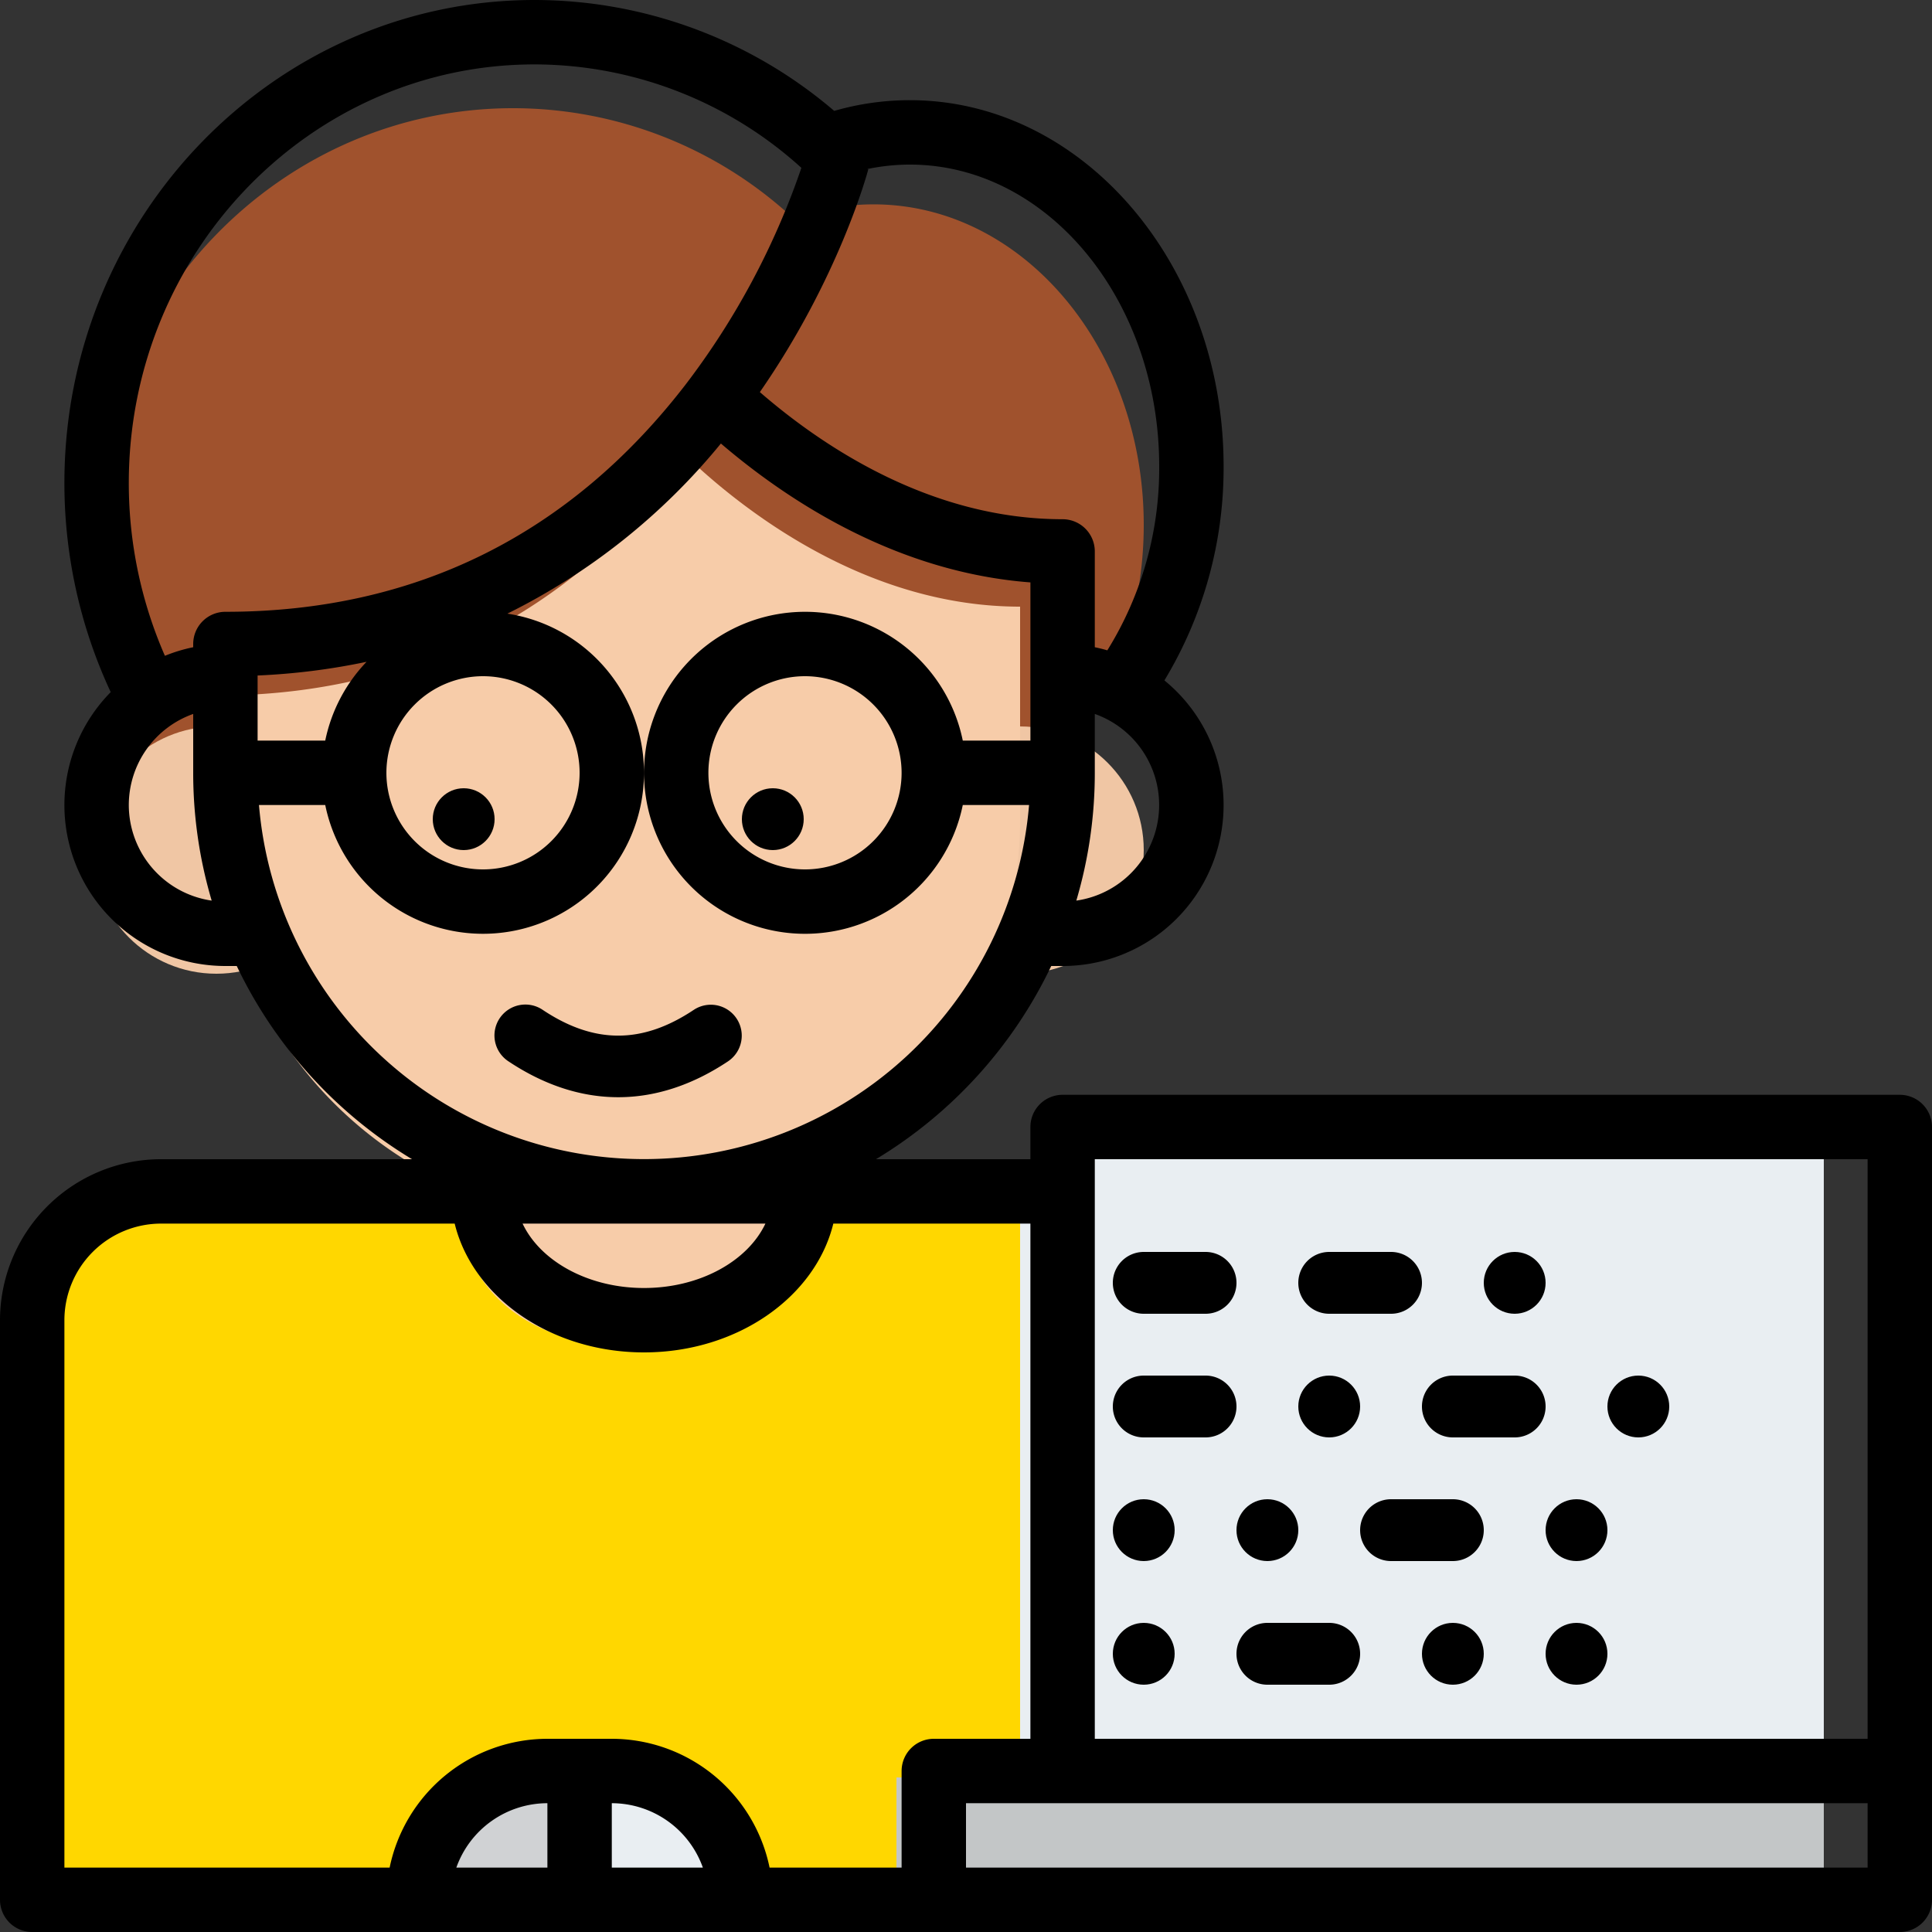 <?xml version="1.0" encoding="UTF-8" standalone="no"?>
<svg
   xmlns:dc="http://purl.org/dc/elements/1.1/"
   xmlns:cc="http://creativecommons.org/ns#"
   xmlns:rdf="http://www.w3.org/1999/02/22-rdf-syntax-ns#"
   xmlns:svg="http://www.w3.org/2000/svg"
   xmlns="http://www.w3.org/2000/svg"
   xmlns:sodipodi="http://sodipodi.sourceforge.net/DTD/sodipodi-0.dtd"
   xmlns:inkscape="http://www.inkscape.org/namespaces/inkscape"
   id="Filled"
   viewBox="0 0 500 500"
   width="500"
   height="500"
   version="1.1"
   sodipodi:docname="votre-conseiller-numerique-developpeur.svg"
   inkscape:version="0.92.5 (2060ec1f9f, 2020-04-08)">
  <rect x="0" y="0" width="500" height="500" fill="#333333" stroke="none"/>
  <defs
     id="defs67" />
  <sodipodi:namedview
     pagecolor="#ffffff"
     bordercolor="#666666"
     borderopacity="1"
     objecttolerance="10"
     gridtolerance="10"
     guidetolerance="10"
     inkscape:pageopacity="0"
     inkscape:pageshadow="2"
     inkscape:window-width="1564"
     inkscape:window-height="872"
     id="namedview65"
     showgrid="false"
     inkscape:zoom="0.4609375"
     inkscape:cx="240"
     inkscape:cy="256.27119"
     inkscape:window-x="36"
     inkscape:window-y="0"
     inkscape:window-maximized="1"
     inkscape:current-layer="Filled" />
  <path
     d="M 226.057,52.889 A 59.881,59.881 0 0 0 205.386,56.576 106.665,106.665 0 0 0 132.8,28 C 72.711,28 24,78.144 24,140 c 0,61.856 48.711,112 108.8,112 a 107.055,107.055 0 0 0 78.942,-34.931 59.606,59.606 0 0 0 14.315,1.746 c 38.629,0 69.943,-37.144 69.943,-82.963 0,-45.819 -31.314,-82.963 -69.943,-82.963 z"
     style="fill:#a0522d"
     id="path2"
     inkscape:connector-curvature="0" />
  <circle
     cx="264"
     cy="220"
     r="32"
     style="fill:#f0c6a4"
     id="circle4" />
  <circle
     cx="56"
     cy="220"
     r="32"
     style="fill:#f0c6a4"
     id="circle6" />
  <path
     d="m 264,157 v 55 a 104,104 0 1 1 -208,0 v -32 c 60,0 98,-30 121,-60 0.37,-0.49 0.74,-0.97 1.11,-1.46 15.27,14.4 46.65,38.46 85.89,38.46 z"
     style="fill:#f7cca9"
     id="path8"
     inkscape:connector-curvature="0" />
  <circle
     cx="120"
     cy="212"
     r="24"
     style="fill:none"
     id="circle10" />
  <circle
     cx="200"
     cy="212"
     r="24"
     style="fill:none"
     id="circle12" />
  <path
     d="m 40,316 h 240 a 32,32 0 0 1 32,32 V 492 H 8 V 348 a 32,32 0 0 1 32,-32 z"
     style="fill:#ffd700"
     id="path14"
     inkscape:connector-curvature="0" />
  <path
     d="m 136,460 h 16 a 32,32 0 0 1 32,32 v 0 h -80 v 0 a 32,32 0 0 1 32,-32 z"
     style="fill:#d0d2d4"
     id="path16"
     inkscape:connector-curvature="0" />
  <path
     d="m 152,460 a 32,32 0 0 1 32,32 h -40 v -32 z"
     style="fill:#e9eef2"
     id="path18"
     inkscape:connector-curvature="0" />
  <rect
     x="264"
     y="300"
     width="208"
     height="160"
     style="fill:#e9eef2"
     id="rect20" />
  <rect
     x="232"
     y="460"
     width="240"
     height="32"
     style="fill:#c3c6c7"
     id="rect22" />
  <path
     d="m 200,316 c 0,17.673 -17.909,32 -40,32 -22.091,0 -40,-14.327 -40,-32 z"
     style="fill:#f7cca9"
     id="path24"
     inkscape:connector-curvature="0" />
  <circle
     cx="120"
     cy="212"
     r="8"
     id="circle26" />
  <circle
     cx="200"
     cy="212"
     r="8"
     id="circle28" />
  <path
     d="M 491.667,283.333 H 275 a 8.333,8.333 0 0 0 -8.333,8.333 V 300 h -39.968 a 117.468,117.468 0 0 0 45.362,-50 H 275 a 41.644,41.644 0 0 0 26.348,-73.911 106.221,106.221 0 0 0 15.319,-55.409 c 0,-52.248 -36.422,-94.753 -81.19,-94.753 A 70.445,70.445 0 0 0 215.894,28.699 119.471,119.471 0 0 0 138.333,0 C 71.25,0 16.667,56.075 16.667,125 A 127.984,127.984 0 0 0 28.652,179.122 41.645,41.645 0 0 0 58.333,250 h 2.939 a 117.468,117.468 0 0 0 45.363,50 H 41.667 A 41.714,41.714 0 0 0 0,341.667 v 150 A 8.333,8.333 0 0 0 8.333,500 H 491.667 A 8.333,8.333 0 0 0 500,491.667 v -200 a 8.333,8.333 0 0 0 -8.333,-8.333 z M 483.333,300 v 150 h -200 V 300 Z m -285.245,16.667 c -4.583,9.699 -16.938,16.667 -31.422,16.667 -14.484,0 -26.835,-6.968 -31.422,-16.667 z M 278.55,233.077 A 116.304,116.304 0 0 0 283.333,200 V 184.767 A 25,25 0 0 1 278.55,233.077 Z M 300,120.679 a 89.167,89.167 0 0 1 -13.425,47.628 c -1.065,-0.312 -2.145,-0.58 -3.242,-0.803 V 142.708 A 8.333,8.333 0 0 0 275,134.375 c -33.66,0 -61.507,-18.309 -78.351,-32.901 20.372,-29.375 27.741,-56.427 28.069,-57.659 L 224.458,43.75 a 53.757,53.757 0 0 1 11.019,-1.152 C 271.055,42.593 300,77.622 300,120.679 Z M 33.333,125 c 0,-59.735 47.103,-108.333 105,-108.333 A 102.944,102.944 0 0 1 207.396,43.438 197.438,197.438 0 0 1 177.409,99.552 C 147.308,138.556 107.245,158.333 58.333,158.333 A 8.333,8.333 0 0 0 50,166.667 V 167.5 A 41.24,41.24 0 0 0 42.677,169.723 111.41,111.41 0 0 1 33.333,125 Z M 125,175 a 25,25 0 1 1 -25,25 25.029,25.029 0 0 1 25,-25 z M 84.172,191.667 H 66.667 v -16.849 a 172.767,172.767 0 0 0 28.198,-3.542 41.597,41.597 0 0 0 -10.693,20.391 z M 33.333,208.333 A 25.041,25.041 0 0 1 50,184.767 V 200 a 116.304,116.304 0 0 0 4.783,33.077 25.036,25.036 0 0 1 -21.45,-24.744 z m 33.683,0 H 84.172 a 41.667,41.667 0 1 0 47.131,-49.523 167.075,167.075 0 0 0 55.265,-44.027 c 17.584,15.042 45.631,33.333 80.104,35.943 v 40.941 h -17.505 a 41.667,41.667 0 1 0 0,16.667 h 17.155 a 100,100 0 0 1 -199.3,0 z M 233.333,200 a 25,25 0 1 1 -25,-25 25.029,25.029 0 0 1 25,25 z M 181.9,483.333 H 158.333 V 466.667 A 25.041,25.041 0 0 1 181.9,483.333 Z m -40.233,0 H 118.1 a 25.041,25.041 0 0 1 23.567,-16.667 z m 91.667,-25 v 25 H 199.167 A 41.739,41.739 0 0 0 158.333,450 h -16.667 a 41.739,41.739 0 0 0 -40.828,33.333 H 16.667 V 341.667 a 25.029,25.029 0 0 1 25,-25 H 117.673 C 122.319,335.661 142.52,350 166.667,350 c 24.147,0 44.348,-14.339 48.994,-33.333 h 51.006 V 450 h -25 a 8.333,8.333 0 0 0 -8.333,8.333 z m 250,25 H 250 v -16.667 h 233.333 z"
     id="path30"
     inkscape:connector-curvature="0"
     style="stroke-width:1.042" />
  <path
     d="m 296,340 h 16 a 8,8 0 0 0 0,-16 h -16 a 8,8 0 0 0 0,16 z"
     id="path32"
     inkscape:connector-curvature="0" />
  <path
     d="m 296,372 h 16 a 8,8 0 0 0 0,-16 h -16 a 8,8 0 0 0 0,16 z"
     id="path34"
     inkscape:connector-curvature="0" />
  <path
     d="m 376,388 h -16 a 8,8 0 0 0 0,16 h 16 a 8,8 0 0 0 0,-16 z"
     id="path36"
     inkscape:connector-curvature="0" />
  <circle
     cx="296"
     cy="396"
     r="8"
     id="circle38" />
  <path
     d="m 376,372 h 16 a 8,8 0 0 0 0,-16 h -16 a 8,8 0 0 0 0,16 z"
     id="path40"
     inkscape:connector-curvature="0" />
  <path
     d="m 344,340 h 16 a 8,8 0 0 0 0,-16 h -16 a 8,8 0 0 0 0,16 z"
     id="path42"
     inkscape:connector-curvature="0" />
  <circle
     cx="392"
     cy="332"
     r="8"
     id="circle44" />
  <circle
     cx="344"
     cy="364"
     r="8"
     id="circle46" />
  <circle
     cx="296"
     cy="428"
     r="8"
     id="circle48" />
  <circle
     cx="328"
     cy="396"
     r="8"
     id="circle50" />
  <circle
     cx="376"
     cy="428"
     r="8"
     id="circle52" />
  <circle
     cx="408"
     cy="428"
     r="8"
     id="circle54" />
  <circle
     cx="408"
     cy="396"
     r="8"
     id="circle56" />
  <circle
     cx="424"
     cy="364"
     r="8"
     id="circle58" />
  <path
     d="m 344,420 h -16 a 8,8 0 0 0 0,16 h 16 a 8,8 0 0 0 0,-16 z"
     id="path60"
     inkscape:connector-curvature="0" />
  <path
     d="m 179.562,261.344 c -13.345,8.9 -25.779,8.9 -39.124,0 a 8,8 0 1 0 -8.876,13.312 c 9.3,6.2 18.871,9.3 28.438,9.3 9.567,0 19.136,-3.1 28.438,-9.3 a 8,8 0 0 0 -8.876,-13.312 z"
     id="path62"
     inkscape:connector-curvature="0" />
</svg>
